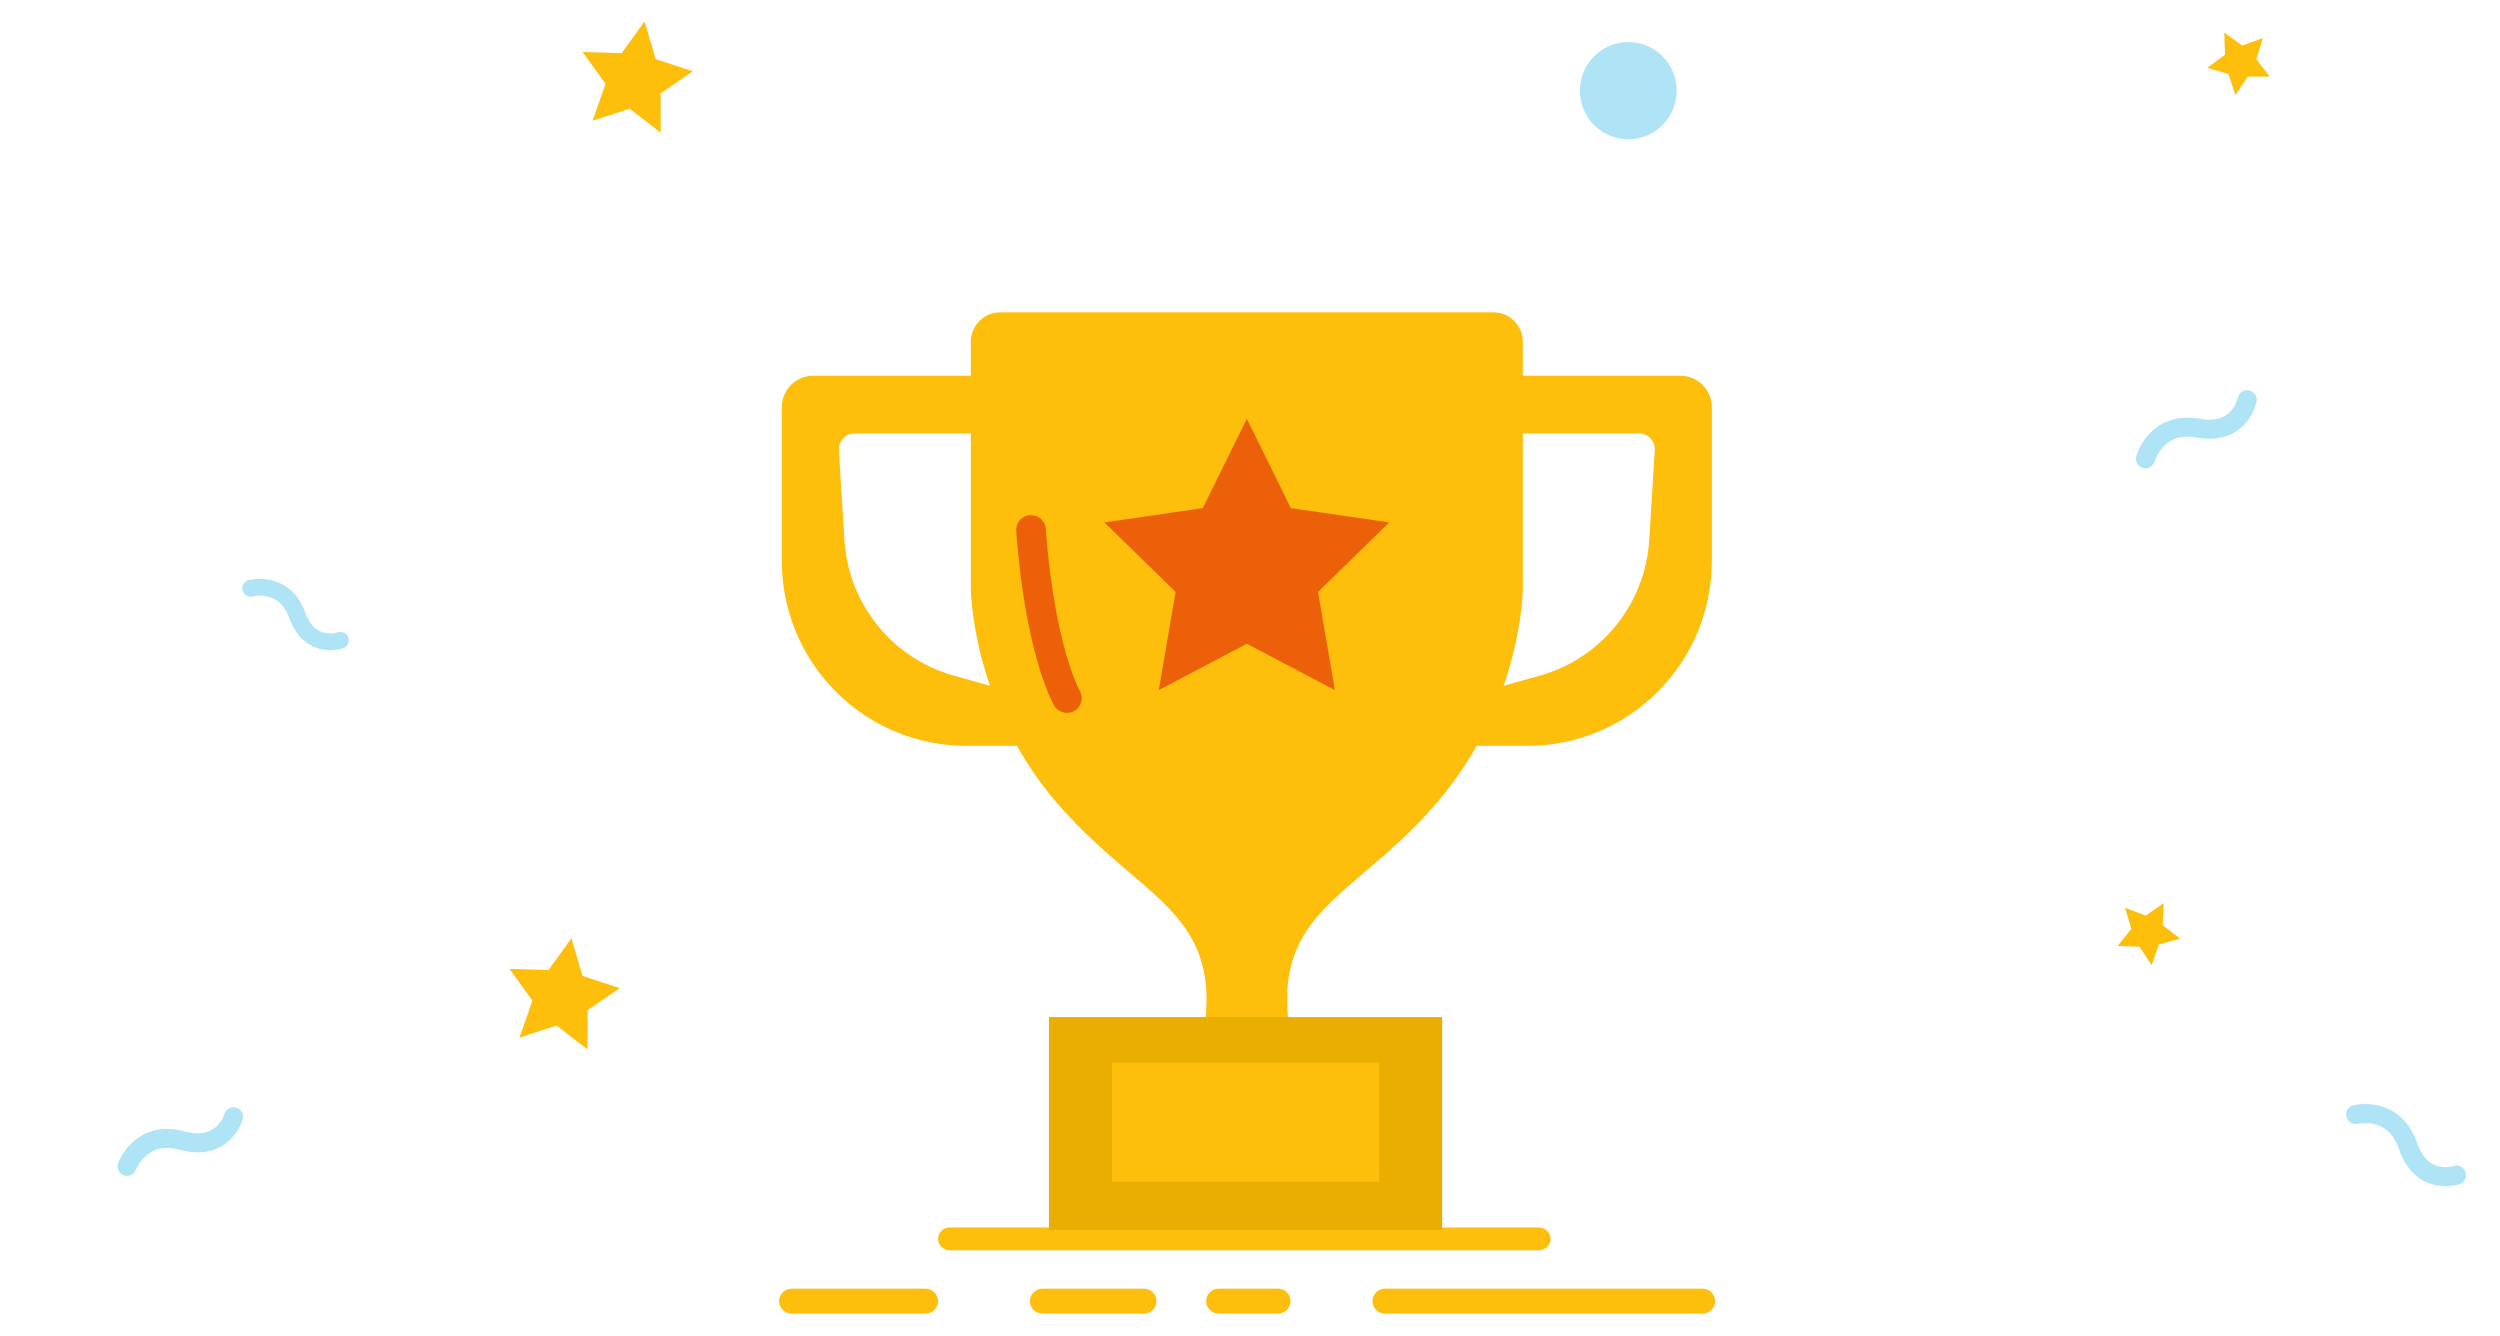 <svg width="393" height="210" viewBox="0 0 393 210" fill="none" xmlns="http://www.w3.org/2000/svg">
<path d="M255.962 21.902C260.17 21.902 263.573 18.479 263.573 14.258C263.573 10.036 260.17 6.613 255.962 6.613C251.764 6.613 248.361 10.036 248.361 14.258C248.361 18.479 251.764 21.902 255.962 21.902Z" fill="#AFE4F6"/>
<path d="M370.315 175.197C370.315 175.197 376.328 173.721 378.536 180.141C380.743 186.56 386.158 184.734 386.158 184.734" stroke="#AFE4F6" stroke-width="3.001" stroke-linecap="round" stroke-linejoin="round"/>
<path d="M337.268 72.123C337.268 72.123 338.91 66.119 345.554 67.311C352.209 68.492 353.252 62.838 353.252 62.838" stroke="#AFE4F6" stroke-width="3.001" stroke-linecap="round" stroke-linejoin="round"/>
<path d="M19.973 183.343C19.973 183.343 22.117 177.53 28.652 179.302C35.188 181.073 36.709 175.543 36.709 175.543" stroke="#AFE4F6" stroke-width="3.001" stroke-linecap="round" stroke-linejoin="round"/>
<path d="M39.42 92.474C39.42 92.474 44.69 91.086 46.73 96.713C48.761 102.34 53.504 100.654 53.504 100.654" stroke="#AFE4F6" stroke-width="2.644" stroke-linecap="round" stroke-linejoin="round"/>
<path d="M86.224 152.485L89.826 147.505L91.579 153.424L97.412 155.335L92.361 158.814L92.364 164.974L87.49 161.213L81.661 163.11L83.7 157.305L80.094 152.306L86.224 152.485Z" fill="#FDBE0C"/>
<path d="M337.471 145.335L338.775 144.435L338.7 146.036L339.959 147.005L338.428 147.413L337.901 148.917L337.032 147.581L335.435 147.534L336.437 146.288L335.983 144.769L337.471 145.335Z" stroke="#FDBE0C" stroke-width="2.501"/>
<path d="M352.679 10.802L351.789 12.131L351.283 10.609L349.763 10.167L351.041 9.225L350.99 7.629L352.279 8.557L353.782 8.015L353.298 9.533L354.266 10.795L352.679 10.802Z" stroke="#FDBE0C" stroke-width="2.501"/>
<path d="M97.719 8.357L101.32 3.377L103.074 9.296L108.906 11.207L103.855 14.685L103.859 20.846L98.985 17.084L93.156 18.981L95.195 13.176L91.589 8.178L97.719 8.357Z" fill="#FDBE0C"/>
<mask id="mask0_113_187" style="mask-type:luminance" maskUnits="userSpaceOnUse" x="120" y="198" width="152" height="12">
<path d="M120.062 198.946H271.939V209.76H120.062V198.946Z" fill="white"/>
</mask>
<g mask="url(#mask0_113_187)">
<path d="M189.606 204.538C189.606 203.455 190.495 202.576 191.592 202.576H200.888C201.984 202.576 202.874 203.455 202.874 204.538C202.874 205.621 201.984 206.501 200.888 206.501H191.592C190.495 206.501 189.606 205.621 189.606 204.538Z" fill="#FDBE0C"/>
<path d="M215.752 204.538C215.752 203.455 216.63 202.576 217.719 202.576H267.641C268.73 202.576 269.608 203.455 269.608 204.538C269.608 205.621 268.73 206.501 267.641 206.501H217.719C216.63 206.501 215.752 205.621 215.752 204.538Z" fill="#FDBE0C"/>
<path d="M122.481 204.538C122.481 203.455 123.363 202.576 124.448 202.576H145.49C146.575 202.576 147.457 203.455 147.457 204.538C147.457 205.621 146.575 206.501 145.49 206.501H124.448C123.363 206.501 122.481 205.621 122.481 204.538Z" fill="#FDBE0C"/>
<path d="M161.897 204.538C161.897 203.455 162.787 202.576 163.883 202.576H179.813C180.91 202.576 181.8 203.455 181.8 204.538C181.8 205.621 180.91 206.501 179.813 206.501H163.883C162.787 206.501 161.897 205.621 161.897 204.538Z" fill="#FDBE0C"/>
</g>
<mask id="mask1_113_187" style="mask-type:luminance" maskUnits="userSpaceOnUse" x="120" y="47" width="152" height="151">
<path d="M120.582 47.826H271.418V197.822H120.582V47.826Z" fill="white"/>
</mask>
<g mask="url(#mask1_113_187)">
<path d="M122.898 49.103H269.102V196.544H122.898V49.103ZM122.898 196.544H269.102V49.103H122.898V196.544ZM264.164 59.066H237.488L230.669 117.245H240.109C256.121 117.245 269.102 104.22 269.102 88.154V64.02C269.102 61.285 266.891 59.066 264.164 59.066ZM260.132 70.762L259.257 84.898C258.635 94.937 251.749 103.483 242.096 106.197L235.118 108.158L237.576 68.131H257.668C259.031 68.131 260.137 69.241 260.137 70.609L260.132 70.762Z" fill="#FDBE0C"/>
<path d="M122.898 49.103H269.102V196.544H122.898V49.103ZM122.898 196.544H269.102V49.103H122.898V196.544ZM154.512 59.066H127.836C125.109 59.066 122.898 61.284 122.898 64.019V88.154C122.898 104.22 135.879 117.245 151.891 117.245H161.331L154.512 59.066ZM149.904 106.197C140.251 103.483 133.365 94.937 132.743 84.898L131.868 70.762L131.863 70.609C131.863 69.24 132.969 68.131 134.332 68.131H154.424L156.882 108.158L149.904 106.197Z" fill="#FDBE0C"/>
<path d="M122.898 49.103H269.102V196.544H122.898V49.103ZM122.898 196.544H269.102V49.103H122.898V196.544ZM147.464 194.751C147.464 193.76 148.288 192.957 149.305 192.957H241.903C242.919 192.957 243.744 193.76 243.744 194.751C243.744 195.741 242.919 196.544 241.903 196.544H149.305C148.288 196.544 147.464 195.741 147.464 194.751Z" fill="#FDBE0C"/>
<path d="M122.898 49.103H269.102V196.544H122.898V49.103ZM122.898 196.544H269.102V49.103H122.898V196.544ZM157.207 49.103H195.861H196.139H234.793C237.33 49.103 239.386 51.171 239.386 53.722V92.456C239.386 92.456 239.386 110.43 225.897 126.169C221.98 130.738 218.043 134.092 214.539 137.076C206.878 143.599 201.286 148.359 202.502 160.228L196.139 160.281H195.861L189.498 160.228C190.714 148.359 185.122 143.599 177.462 137.076C173.957 134.092 170.02 130.738 166.103 126.169C152.614 110.43 152.614 92.456 152.614 92.456V53.722C152.614 51.171 154.67 49.103 157.207 49.103Z" fill="#FDBE0C"/>
<path d="M122.898 49.103H269.102V196.544H122.898V49.103ZM122.898 196.544H269.102V49.103H122.898V196.544ZM164.897 159.883H226.707V193.356H164.897V159.883Z" fill="#EAAE02"/>
<path d="M122.898 49.103H269.102V196.544H122.898V49.103ZM122.898 196.544H269.102V49.103H122.898V196.544ZM174.803 167.056H216.801V185.785H174.803V167.056Z" fill="#FDBE0C"/>
<path d="M122.898 49.103H269.102V196.544H122.898V49.103ZM122.898 196.544H269.102V49.103H122.898V196.544ZM196 101.195L182.165 108.478L184.807 93.052L173.614 82.126L189.082 79.876L196 65.84L202.918 79.876L218.386 82.126L207.193 93.052L209.835 108.478L196 101.195Z" fill="#EB6009"/>
<path d="M122.898 49.103H269.102V196.544H122.898V49.103ZM122.898 196.544H269.102V49.103H122.898V196.544ZM161.941 80.986C163.224 80.913 164.325 81.882 164.398 83.149L164.399 83.157L164.401 83.19L164.41 83.328C164.418 83.45 164.431 83.634 164.448 83.873C164.484 84.35 164.54 85.046 164.622 85.912C164.786 87.645 165.052 90.05 165.46 92.733C166.287 98.176 167.66 104.489 169.804 108.741C170.377 109.878 169.908 111.258 168.757 111.823C167.606 112.389 166.209 111.926 165.636 110.79C163.143 105.846 161.692 98.916 160.856 93.416C160.432 90.628 160.156 88.136 159.986 86.34C159.902 85.441 159.843 84.714 159.805 84.211C159.786 83.958 159.773 83.761 159.764 83.627L159.754 83.471L159.752 83.43L159.751 83.415C159.751 83.414 159.75 83.413 162.075 83.281L159.751 83.413C159.677 82.146 160.657 81.059 161.941 80.986Z" fill="#EB6009"/>
</g>
</svg>
